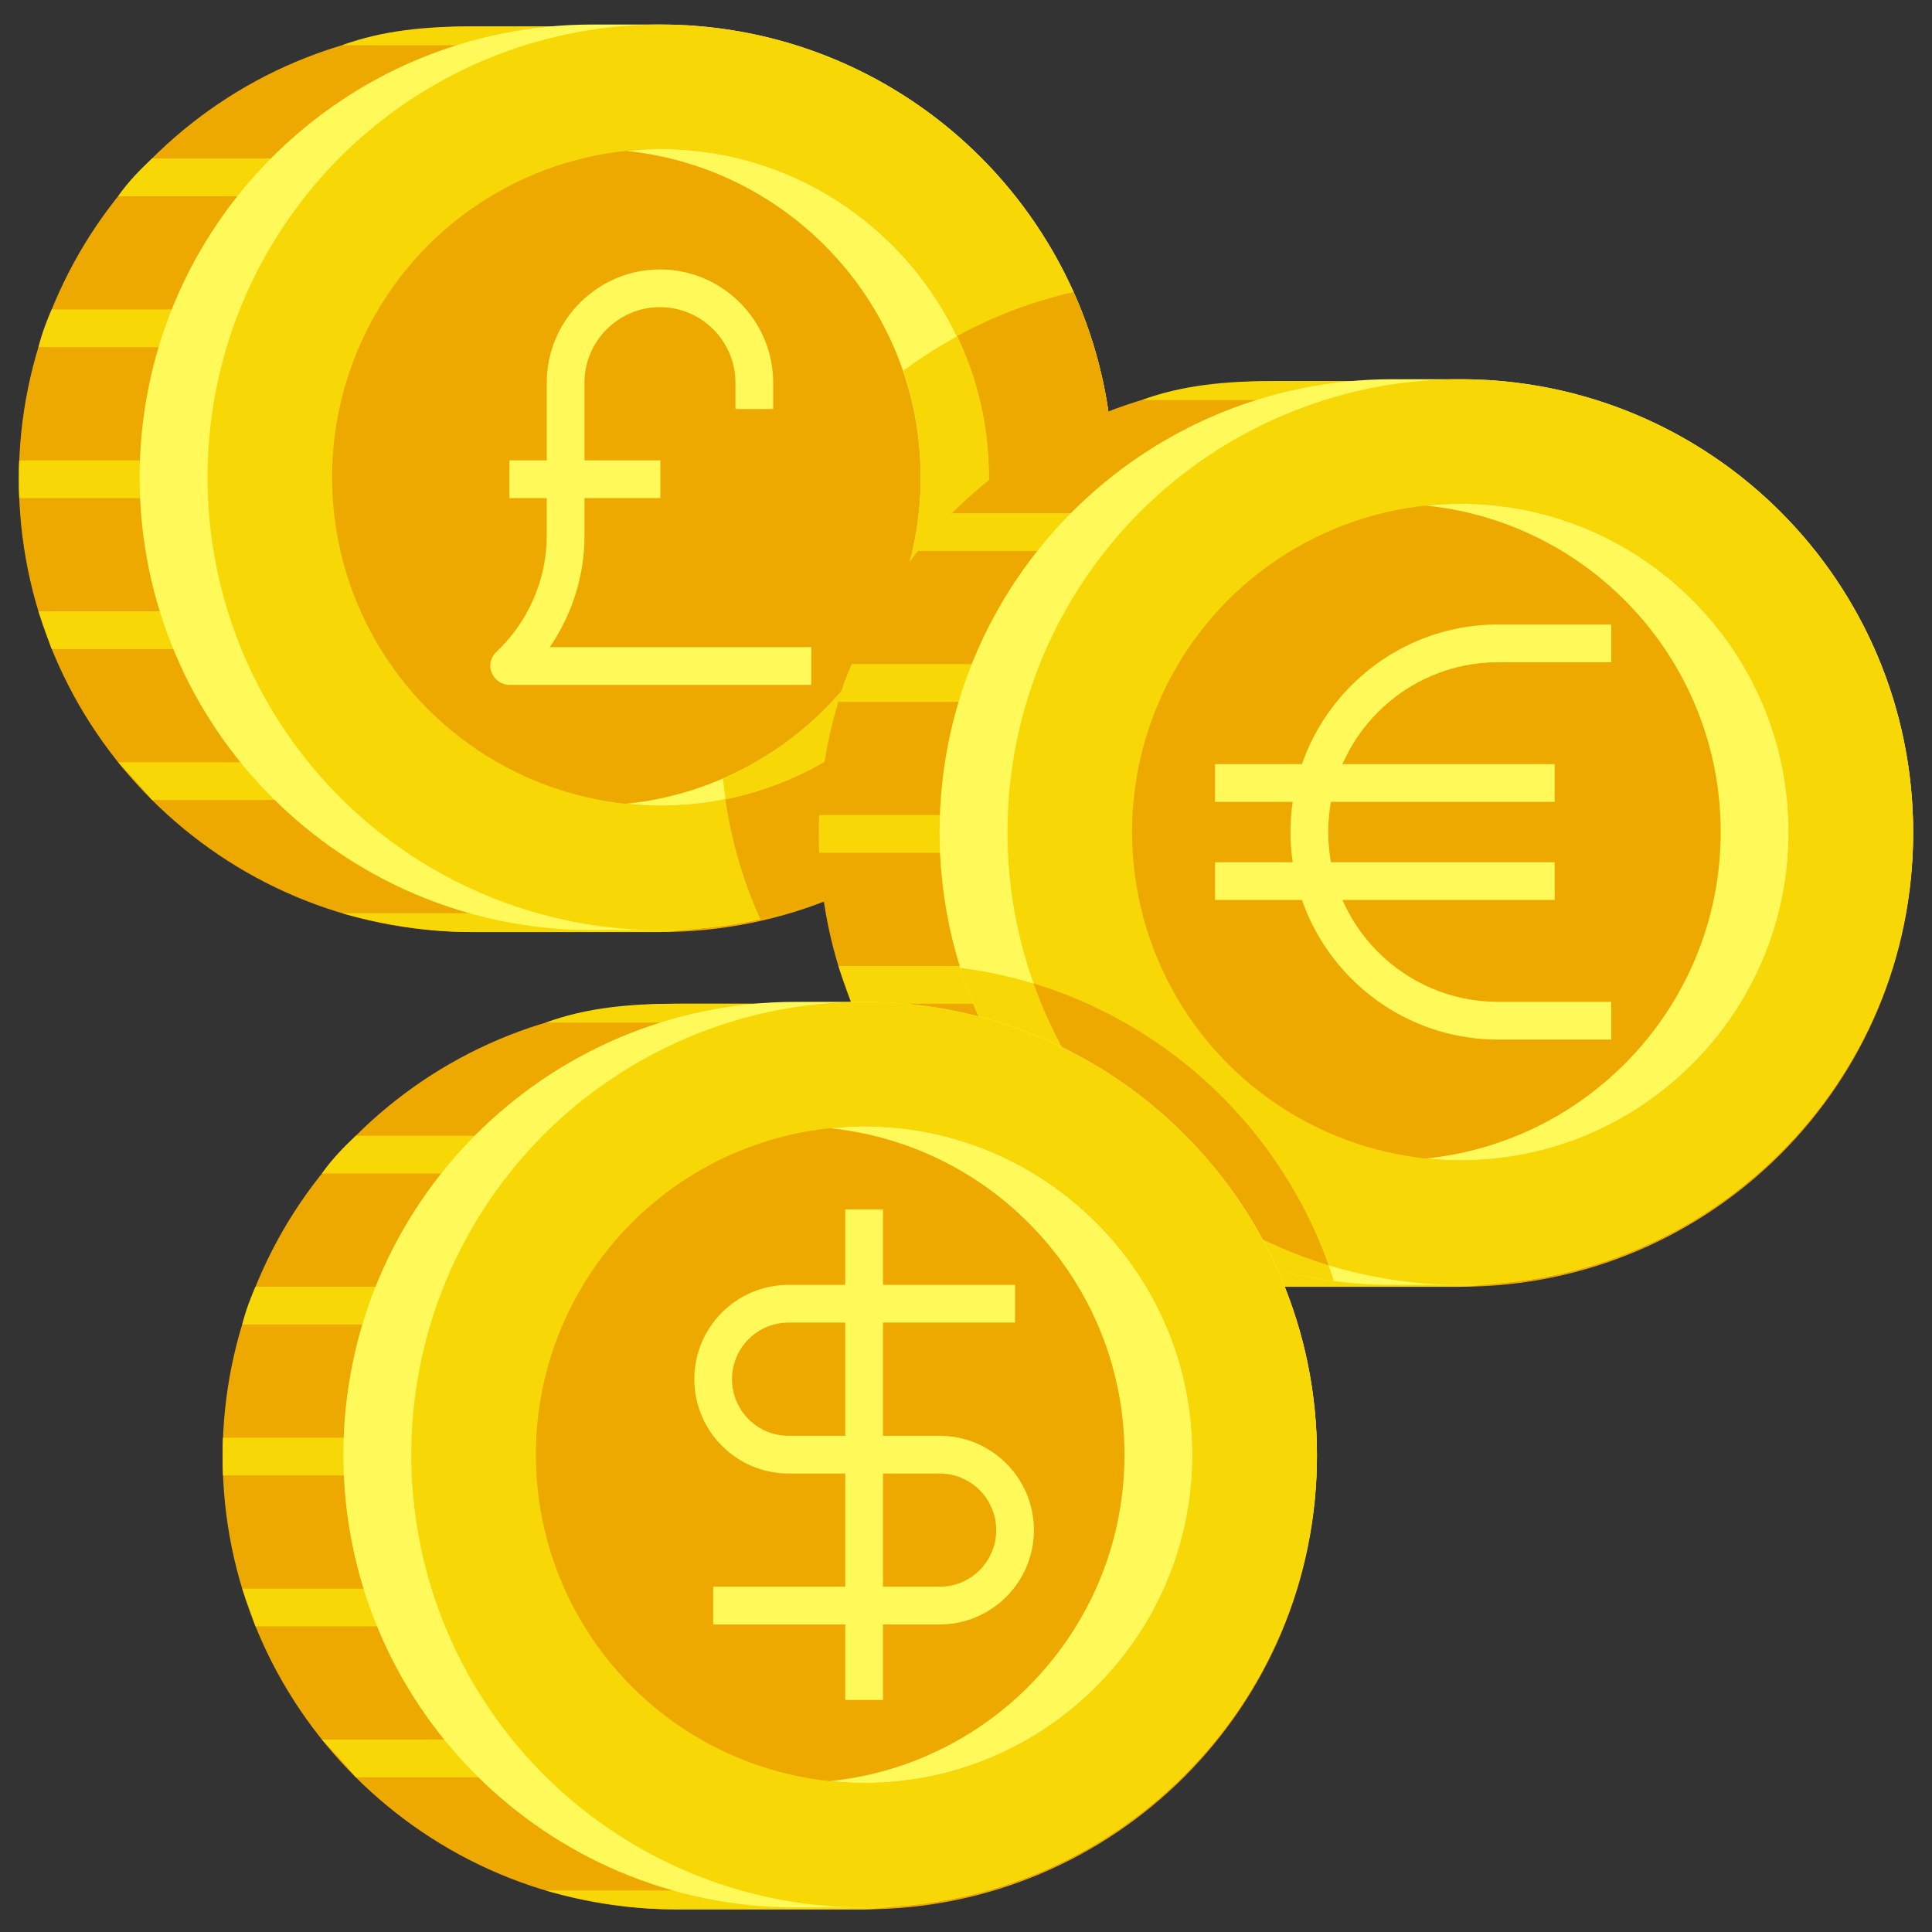 <svg xmlns="http://www.w3.org/2000/svg" enable-background="new 0 0 512 512" viewBox="0 0 512 512" id="currency"><rect x="0" y="0" width="512" height="512" fill="#333333" stroke="none"/><path fill="#eda900" d="M175,7h-50C58.7,7,5,60.7,5,127s53.7,120,120,120h50c66.3,0,120-53.7,120-120
				S241.3,7,175,7z"></path><path fill="#f8d707" d="M31.3 52H131V42H40.3C37.1 45 34.1 48 31.3 52zM184 12V6.8c-3-.2-6 .2-9 .2h-50c-11.9 0-23.5 1-34.4 5H184zM125 247h50c3 0 6-.6 9-.8V242H90.6C101.5 245 113.1 247 125 247zM10.2 92H82V82H13.7C12.4 85 11.2 88 10.2 92zM5 127c0 1.7 0 3 .1 5H69v-10H5.1C5 123 5 125.3 5 127zM13.7 172H82v-10H10.2C11.2 165 12.4 168 13.7 172zM40.3 212H131v-10H31.3C34.1 205 37.1 208 40.3 212z"></path><path fill="#fffa5a" d="M175,246.5h-18c-66.3,0-120-53.7-120-120v0c0-66.3,53.7-120,120-120h18
				c66.3,0,120,53.7,120,120v0C295,192.8,241.3,246.5,175,246.5z"></path><circle cx="175" cy="126.5" r="120" fill="#f8d707"></circle><path fill="#eda900" d="M191,194.5c0,17.5,3.7,34.1,10.5,49.1C255,231.5,295,183.7,295,126.5
				c0-17.5-3.7-34.1-10.5-49.1C231,89.5,191,137.3,191,194.5z"></path><circle cx="175" cy="126.5" r="87" fill="#eda900"></circle><path fill="#fffa5a" d="M175,39.5c-3,0-6,0.2-9,0.5c43.8,4.5,78,41.5,78,86.5s-34.2,82-78,86.5c3,0.3,6,0.5,9,0.5
				c48,0,87-39,87-87S223,39.5,175,39.5z"></path><path fill="#fffa5a" d="M215,181.5h-80c-2.1,0-3.9-1.3-4.7-3.2s-0.3-4.1,1.2-5.5c8.5-8,13.4-19.2,13.4-30.9
						v-40.5c0-16.5,13.5-30,30-30s30,13.5,30,30v7h-10v-7c0-11-9-20-20-20s-20,9-20,20V142c0,10.6-3.3,20.9-9.2,29.5H215V181.5z"></path><rect width="40" height="10" x="135" y="122" fill="#fffa5a"></rect><path fill="#f8d707" d="M244,126.5c0,35.8-21.6,66.5-52.4,79.8c0.2,1.8,0.4,3.7,0.7,5.5
				c39.8-8,69.8-43.1,69.8-85.3c0-13.4-3-26.1-8.4-37.4c-5,2.7-9.7,5.8-14.3,9.1C242.3,107.1,244,116.6,244,126.5z"></path><g><path fill="#eda900" d="M387,101h-50c-66.3,0-120,53.7-120,120s53.7,120,120,120h50c66.3,0,120-53.7,120-120
				S453.3,101,387,101z"></path><path fill="#f8d707" d="M243.3 146H343v-10h-90.7C249.1 139 246.1 142 243.3 146zM396 106v-5.2c-3-.2-6 .2-9 .2h-50c-11.9 0-23.5 1-34.4 5H396zM337 341h50c3 0 6-.6 9-.8V336h-93.4C313.5 339 325.1 341 337 341zM222.2 186H294v-10h-68.3C224.4 179 223.2 182 222.2 186zM217 221c0 1.7 0 3 .1 5H281v-10h-63.9C217 217 217 219.3 217 221zM225.7 266H294v-10h-71.8C223.2 259 224.4 262 225.7 266zM252.3 306H343v-10h-99.7C246.1 299 249.1 302 252.3 306z"></path><path fill="#fffa5a" d="M387,340.5h-18c-66.3,0-120-53.7-120-120v0c0-66.3,53.7-120,120-120h18
				c66.3,0,120,53.7,120,120v0C507,286.8,453.3,340.5,387,340.5z"></path><circle cx="387" cy="220.5" r="120" fill="#f8d707"></circle><circle cx="387" cy="220.5" r="87" fill="#eda900"></circle><path fill="#fffa5a" d="M387,133.5c-3,0-6,0.2-9,0.5c43.8,4.5,78,41.5,78,86.5s-34.2,82-78,86.5c3,0.3,6,0.5,9,0.5
				c48,0,87-39,87-87S435,133.5,387,133.5z"></path><rect width="90" height="10" x="322" y="202.5" fill="#fffa5a"></rect><rect width="90" height="10" x="322" y="228.5" fill="#fffa5a"></rect><path fill="#fffa5a" d="M427,275.5h-30c-30.3,0-55-24.7-55-55s24.7-55,55-55h30v10h-30c-24.8,0-45,20.2-45,45
					s20.2,45,45,45h30V275.5z"></path><path fill="#f8d707" d="M353.5,339.5c-13.8-43.9-52.2-77-99-83C268.3,300.4,306.7,333.5,353.5,339.5z"></path><path fill="#eda900" d="M352.1,335.3c-12.7-35.7-41.8-63.6-78.2-74.7C286.6,296.4,315.7,324.3,352.1,335.3z"></path></g><g><path fill="#eda900" d="M229,266h-50c-66.3,0-120,53.7-120,120s53.7,120,120,120h50c66.3,0,120-53.7,120-120
				S295.3,266,229,266z"></path><path fill="#f8d707" d="M85.3 311H185v-10H94.3C91.1 304 88.1 307 85.3 311zM238 271v-5.2c-3-.2-6 .2-9 .2h-50c-11.9 0-23.5 1-34.4 5H238zM179 506h50c3 0 6-.6 9-.8V501h-93.4C155.5 504 167.1 506 179 506zM64.2 351H136v-10H67.7C66.4 344 65.2 347 64.2 351zM59 386c0 1.7 0 3 .1 5H123v-10H59.1C59 382 59 384.3 59 386zM67.7 431H136v-10H64.2C65.2 424 66.4 427 67.7 431zM94.3 471H185v-10H85.3C88.1 464 91.1 467 94.3 471z"></path><path fill="#fffa5a" d="M229,505.5h-18c-66.3,0-120-53.7-120-120v0c0-66.3,53.7-120,120-120h18
				c66.3,0,120,53.7,120,120v0C349,451.8,295.3,505.5,229,505.5z"></path><circle cx="229" cy="385.5" r="120" fill="#f8d707"></circle><circle cx="229" cy="385.5" r="87" fill="#eda900"></circle><path fill="#fffa5a" d="M229,298.5c-3,0-6,0.2-9,0.5c43.8,4.5,78,41.5,78,86.5s-34.2,82-78,86.5c3,0.3,6,0.5,9,0.5
				c48,0,87-39,87-87S277,298.5,229,298.5z"></path><path fill="#fffa5a" d="M249,430.5h-60v-10h60c8.3,0,15-6.7,15-15s-6.7-15-15-15h-40c-13.8,0-25-11.2-25-25
					s11.2-25,25-25h60v10h-60c-8.3,0-15,6.7-15,15s6.7,15,15,15h40c13.8,0,25,11.2,25,25S262.8,430.5,249,430.5z"></path><rect width="10" height="130" x="224" y="320.5" fill="#fffa5a"></rect></g></svg>